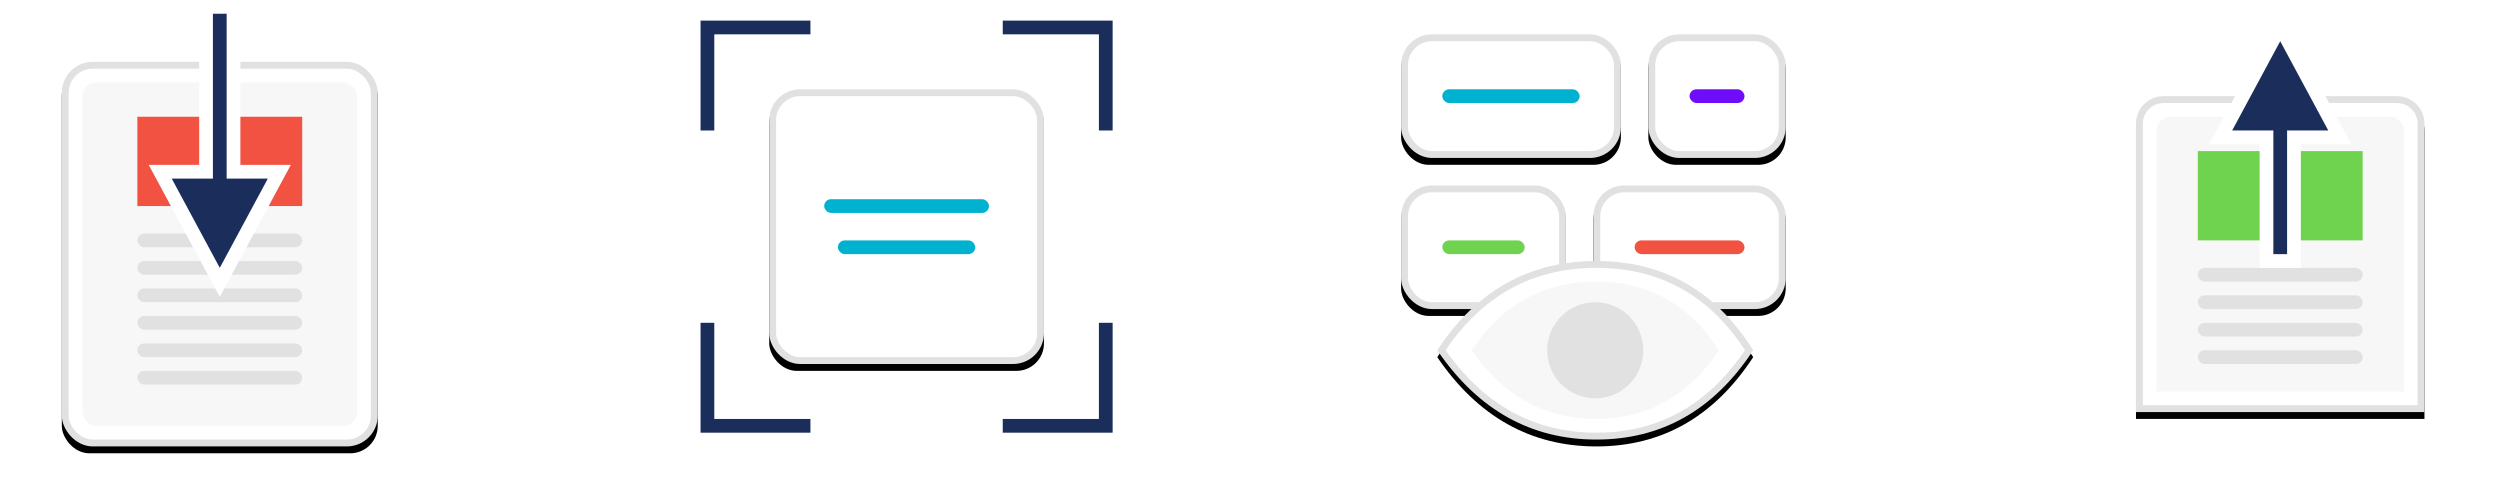 <svg xmlns="http://www.w3.org/2000/svg" xmlns:xlink="http://www.w3.org/1999/xlink" width="364" height="70" viewBox="0 0 364 70">
  <defs>
    <rect id="icons-2-b" width="32" height="18" x="0" y="0" rx="4"/>
    <filter id="icons-2-a" width="140.6%" height="172.2%" x="-20.3%" y="-30.6%" filterUnits="objectBoundingBox">
      <feOffset dy="1" in="SourceAlpha" result="shadowOffsetOuter1"/>
      <feGaussianBlur in="shadowOffsetOuter1" result="shadowBlurOuter1" stdDeviation="2"/>
      <feComposite in="shadowBlurOuter1" in2="SourceAlpha" operator="out" result="shadowBlurOuter1"/>
      <feColorMatrix in="shadowBlurOuter1" values="0 0 0 0 0.22   0 0 0 0 0.259   0 0 0 0 0.329  0 0 0 0.1 0"/>
    </filter>
    <rect id="icons-2-d" width="28" height="18" x="0" y="0" rx="4"/>
    <filter id="icons-2-c" width="146.4%" height="172.2%" x="-23.2%" y="-30.6%" filterUnits="objectBoundingBox">
      <feOffset dy="1" in="SourceAlpha" result="shadowOffsetOuter1"/>
      <feGaussianBlur in="shadowOffsetOuter1" result="shadowBlurOuter1" stdDeviation="2"/>
      <feComposite in="shadowBlurOuter1" in2="SourceAlpha" operator="out" result="shadowBlurOuter1"/>
      <feColorMatrix in="shadowBlurOuter1" values="0 0 0 0 0.22   0 0 0 0 0.259   0 0 0 0 0.329  0 0 0 0.1 0"/>
    </filter>
    <rect id="icons-2-f" width="20" height="18" x="0" y="0" rx="4"/>
    <filter id="icons-2-e" width="165%" height="172.2%" x="-32.5%" y="-30.6%" filterUnits="objectBoundingBox">
      <feOffset dy="1" in="SourceAlpha" result="shadowOffsetOuter1"/>
      <feGaussianBlur in="shadowOffsetOuter1" result="shadowBlurOuter1" stdDeviation="2"/>
      <feComposite in="shadowBlurOuter1" in2="SourceAlpha" operator="out" result="shadowBlurOuter1"/>
      <feColorMatrix in="shadowBlurOuter1" values="0 0 0 0 0.22   0 0 0 0 0.259   0 0 0 0 0.329  0 0 0 0.1 0"/>
    </filter>
    <rect id="icons-2-h" width="24" height="18" x="0" y="0" rx="4"/>
    <filter id="icons-2-g" width="154.2%" height="172.2%" x="-27.1%" y="-30.6%" filterUnits="objectBoundingBox">
      <feOffset dy="1" in="SourceAlpha" result="shadowOffsetOuter1"/>
      <feGaussianBlur in="shadowOffsetOuter1" result="shadowBlurOuter1" stdDeviation="2"/>
      <feComposite in="shadowBlurOuter1" in2="SourceAlpha" operator="out" result="shadowBlurOuter1"/>
      <feColorMatrix in="shadowBlurOuter1" values="0 0 0 0 0.22   0 0 0 0 0.259   0 0 0 0 0.329  0 0 0 0.1 0"/>
    </filter>
    <path id="icons-2-j" d="M23.166,26 C32.715,26 40.326,21.667 46,13 C40.563,4.333 32.952,0 23.166,0 C13.381,0 5.659,4.333 0,13 C5.896,21.667 13.618,26 23.166,26 Z"/>
    <filter id="icons-2-i" width="128.3%" height="150%" x="-14.1%" y="-21.2%" filterUnits="objectBoundingBox">
      <feOffset dy="1" in="SourceAlpha" result="shadowOffsetOuter1"/>
      <feGaussianBlur in="shadowOffsetOuter1" result="shadowBlurOuter1" stdDeviation="2"/>
      <feComposite in="shadowBlurOuter1" in2="SourceAlpha" operator="out" result="shadowBlurOuter1"/>
      <feColorMatrix in="shadowBlurOuter1" values="0 0 0 0 0.22   0 0 0 0 0.259   0 0 0 0 0.329  0 0 0 0.1 0"/>
    </filter>
    <path id="icons-2-l" d="M4,0 L38,0 C40.209,-4.05812251e-16 42,1.791 42,4 L42,46 L42,46 L0,46 L0,4 C-2.705415e-16,1.791 1.791,4.05812251e-16 4,0 Z"/>
    <filter id="icons-2-k" width="131%" height="128.3%" x="-15.5%" y="-12%" filterUnits="objectBoundingBox">
      <feOffset dy="1" in="SourceAlpha" result="shadowOffsetOuter1"/>
      <feGaussianBlur in="shadowOffsetOuter1" result="shadowBlurOuter1" stdDeviation="2"/>
      <feComposite in="shadowBlurOuter1" in2="SourceAlpha" operator="out" result="shadowBlurOuter1"/>
      <feColorMatrix in="shadowBlurOuter1" values="0 0 0 0 0.22   0 0 0 0 0.259   0 0 0 0 0.329  0 0 0 0.1 0"/>
    </filter>
    <rect id="icons-2-n" width="40" height="40" x="0" y="0" rx="4"/>
    <filter id="icons-2-m" width="132.5%" height="132.5%" x="-16.2%" y="-13.8%" filterUnits="objectBoundingBox">
      <feOffset dy="1" in="SourceAlpha" result="shadowOffsetOuter1"/>
      <feGaussianBlur in="shadowOffsetOuter1" result="shadowBlurOuter1" stdDeviation="2"/>
      <feComposite in="shadowBlurOuter1" in2="SourceAlpha" operator="out" result="shadowBlurOuter1"/>
      <feColorMatrix in="shadowBlurOuter1" values="0 0 0 0 0.22   0 0 0 0 0.259   0 0 0 0 0.329  0 0 0 0.1 0"/>
    </filter>
    <rect id="icons-2-p" width="46" height="56" x="0" y="0" rx="4"/>
    <filter id="icons-2-o" width="128.3%" height="123.2%" x="-14.1%" y="-9.8%" filterUnits="objectBoundingBox">
      <feOffset dy="1" in="SourceAlpha" result="shadowOffsetOuter1"/>
      <feGaussianBlur in="shadowOffsetOuter1" result="shadowBlurOuter1" stdDeviation="2"/>
      <feComposite in="shadowBlurOuter1" in2="SourceAlpha" operator="out" result="shadowBlurOuter1"/>
      <feColorMatrix in="shadowBlurOuter1" values="0 0 0 0 0.22   0 0 0 0 0.259   0 0 0 0 0.329  0 0 0 0.1 0"/>
    </filter>
  </defs>
  <g fill="none" fill-rule="evenodd" transform="translate(0 2)">
    <g transform="translate(200 3)">
      <g transform="translate(4)">
        <use fill="#000" filter="url(#icons-2-a)" xlink:href="#icons-2-b"/>
        <rect width="31" height="17" x=".5" y=".5" fill="#FFF" stroke="#E1E1E1" stroke-linejoin="square" rx="4"/>
        <rect width="20" height="2" x="6" y="8" fill="#01B2D0" rx="1"/>
      </g>
      <g transform="translate(32 22)">
        <use fill="#000" filter="url(#icons-2-c)" xlink:href="#icons-2-d"/>
        <rect width="27" height="17" x=".5" y=".5" fill="#FFF" stroke="#E1E1E1" stroke-linejoin="square" rx="4"/>
        <rect width="16" height="2" x="6" y="8" fill="#F15242" rx="1"/>
      </g>
      <g transform="translate(40)">
        <use fill="#000" filter="url(#icons-2-e)" xlink:href="#icons-2-f"/>
        <rect width="19" height="17" x=".5" y=".5" fill="#FFF" stroke="#E1E1E1" stroke-linejoin="square" rx="4"/>
        <rect width="8" height="2" x="6" y="8" fill="#6F0DFB" rx="1"/>
      </g>
      <g transform="translate(4 22)">
        <use fill="#000" filter="url(#icons-2-g)" xlink:href="#icons-2-h"/>
        <rect width="23" height="17" x=".5" y=".5" fill="#FFF" stroke="#E1E1E1" stroke-linejoin="square" rx="4"/>
        <rect width="12" height="2" x="6" y="8" fill="#6FD350" rx="1"/>
      </g>
      <g transform="translate(9.266 33)">
        <use fill="#000" filter="url(#icons-2-i)" xlink:href="#icons-2-j"/>
        <path fill="#FFF" stroke="#E1E1E1" stroke-linejoin="square" d="M23.166,0.5 C32.67,0.5 40.08,4.669 45.404,12.996 C39.853,21.324 32.444,25.5 23.166,25.5 C13.886,25.5 6.368,21.323 0.604,12.993 C6.143,4.67 13.662,0.5 23.166,0.5 Z"/>
        <path fill="#F7F7F7" d="M23.13,23 C30.603,23 36.559,19.667 41,13 C36.745,6.333 30.788,3 23.13,3 C15.472,3 9.429,6.333 5,13 C9.614,19.667 15.658,23 23.13,23 Z"/>
        <circle cx="23" cy="13" r="7" fill="#E1E1E1"/>
      </g>
    </g>
    <g transform="translate(300 4)">
      <g transform="translate(11 8)">
        <use fill="#000" filter="url(#icons-2-k)" xlink:href="#icons-2-l"/>
        <path fill="#FFF" stroke="#E1E1E1" stroke-linejoin="square" d="M38,0.5 C38.966,0.5 39.841,0.892 40.475,1.525 C41.108,2.159 41.5,3.034 41.5,4 L41.5,4 L41.5,45.5 L0.5,45.5 L0.5,4 C0.5,3.034 0.892,2.159 1.525,1.525 C2.159,0.892 3.034,0.5 4,0.5 L4,0.5 Z"/>
        <path fill="#F7F7F7" d="M5,3 L37,3 C38.105,3 39,3.895 39,5 L39,43 L39,43 L3,43 L3,5 C3,3.895 3.895,3 5,3 Z"/>
        <rect width="24" height="13" x="9" y="8" fill="#6FD350"/>
        <rect width="24" height="2" x="9" y="25" fill="#E1E1E1" rx="1"/>
        <rect width="24" height="2" x="9" y="29" fill="#E1E1E1" rx="1"/>
        <rect width="24" height="2" x="9" y="33" fill="#E1E1E1" rx="1"/>
        <rect width="24" height="2" x="9" y="37" fill="#E1E1E1" rx="1"/>
      </g>
      <path fill="#1B2E5B" stroke="#FFF" stroke-width="2" d="M34,-1 L34,17 L40.674,17 L32,33.109 L23.326,17 L30,17 L30,-1 L34,-1 Z" transform="matrix(1 0 0 -1 0 31)"/>
    </g>
    <g transform="translate(100 1)">
      <path fill="#1B2E5B" d="M16 0L16 2 2 2 2 16 0 16 0 0 16 0zM60 16L58 16 58 2 44 2 44 0 60 0 60 16zM44 60L44 58 58 58 58 44 60 44 60 60 44 60zM2 44L2 58 16 58 16 60 0 60 0 44 2 44z" transform="translate(2)"/>
      <g transform="translate(12 10)">
        <use fill="#000" filter="url(#icons-2-m)" xlink:href="#icons-2-n"/>
        <rect width="39" height="39" x=".5" y=".5" fill="#FFF" stroke="#E1E1E1" stroke-linejoin="square" rx="4"/>
        <rect width="24" height="2" x="8" y="16" fill="#01B2D0" rx="1"/>
        <rect width="20" height="2" x="10" y="22" fill="#01B2D0" rx="1"/>
      </g>
    </g>
    <g transform="translate(9 7)">
      <use fill="#000" filter="url(#icons-2-o)" xlink:href="#icons-2-p"/>
      <rect width="45" height="55" x=".5" y=".5" fill="#FFF" stroke="#E1E1E1" stroke-linejoin="square" rx="4"/>
      <rect width="40" height="50" x="3" y="3" fill="#F7F7F7" rx="2"/>
      <rect width="24" height="13" x="11" y="8" fill="#F15242"/>
      <rect width="24" height="2" x="11" y="25" fill="#E1E1E1" rx="1"/>
      <rect width="24" height="2" x="11" y="29" fill="#E1E1E1" rx="1"/>
      <rect width="24" height="2" x="11" y="33" fill="#E1E1E1" rx="1"/>
      <rect width="24" height="2" x="11" y="37" fill="#E1E1E1" rx="1"/>
      <rect width="24" height="2" x="11" y="41" fill="#E1E1E1" rx="1"/>
      <rect width="24" height="2" x="11" y="45" fill="#E1E1E1" rx="1"/>
    </g>
    <path fill="#1B2E5B" stroke="#FFF" stroke-width="2" d="M34,-1 L34,23 L40.674,23 L32,39.109 L23.326,23 L30,23 L30,-1 L34,-1 Z"/>
  </g>
</svg>

